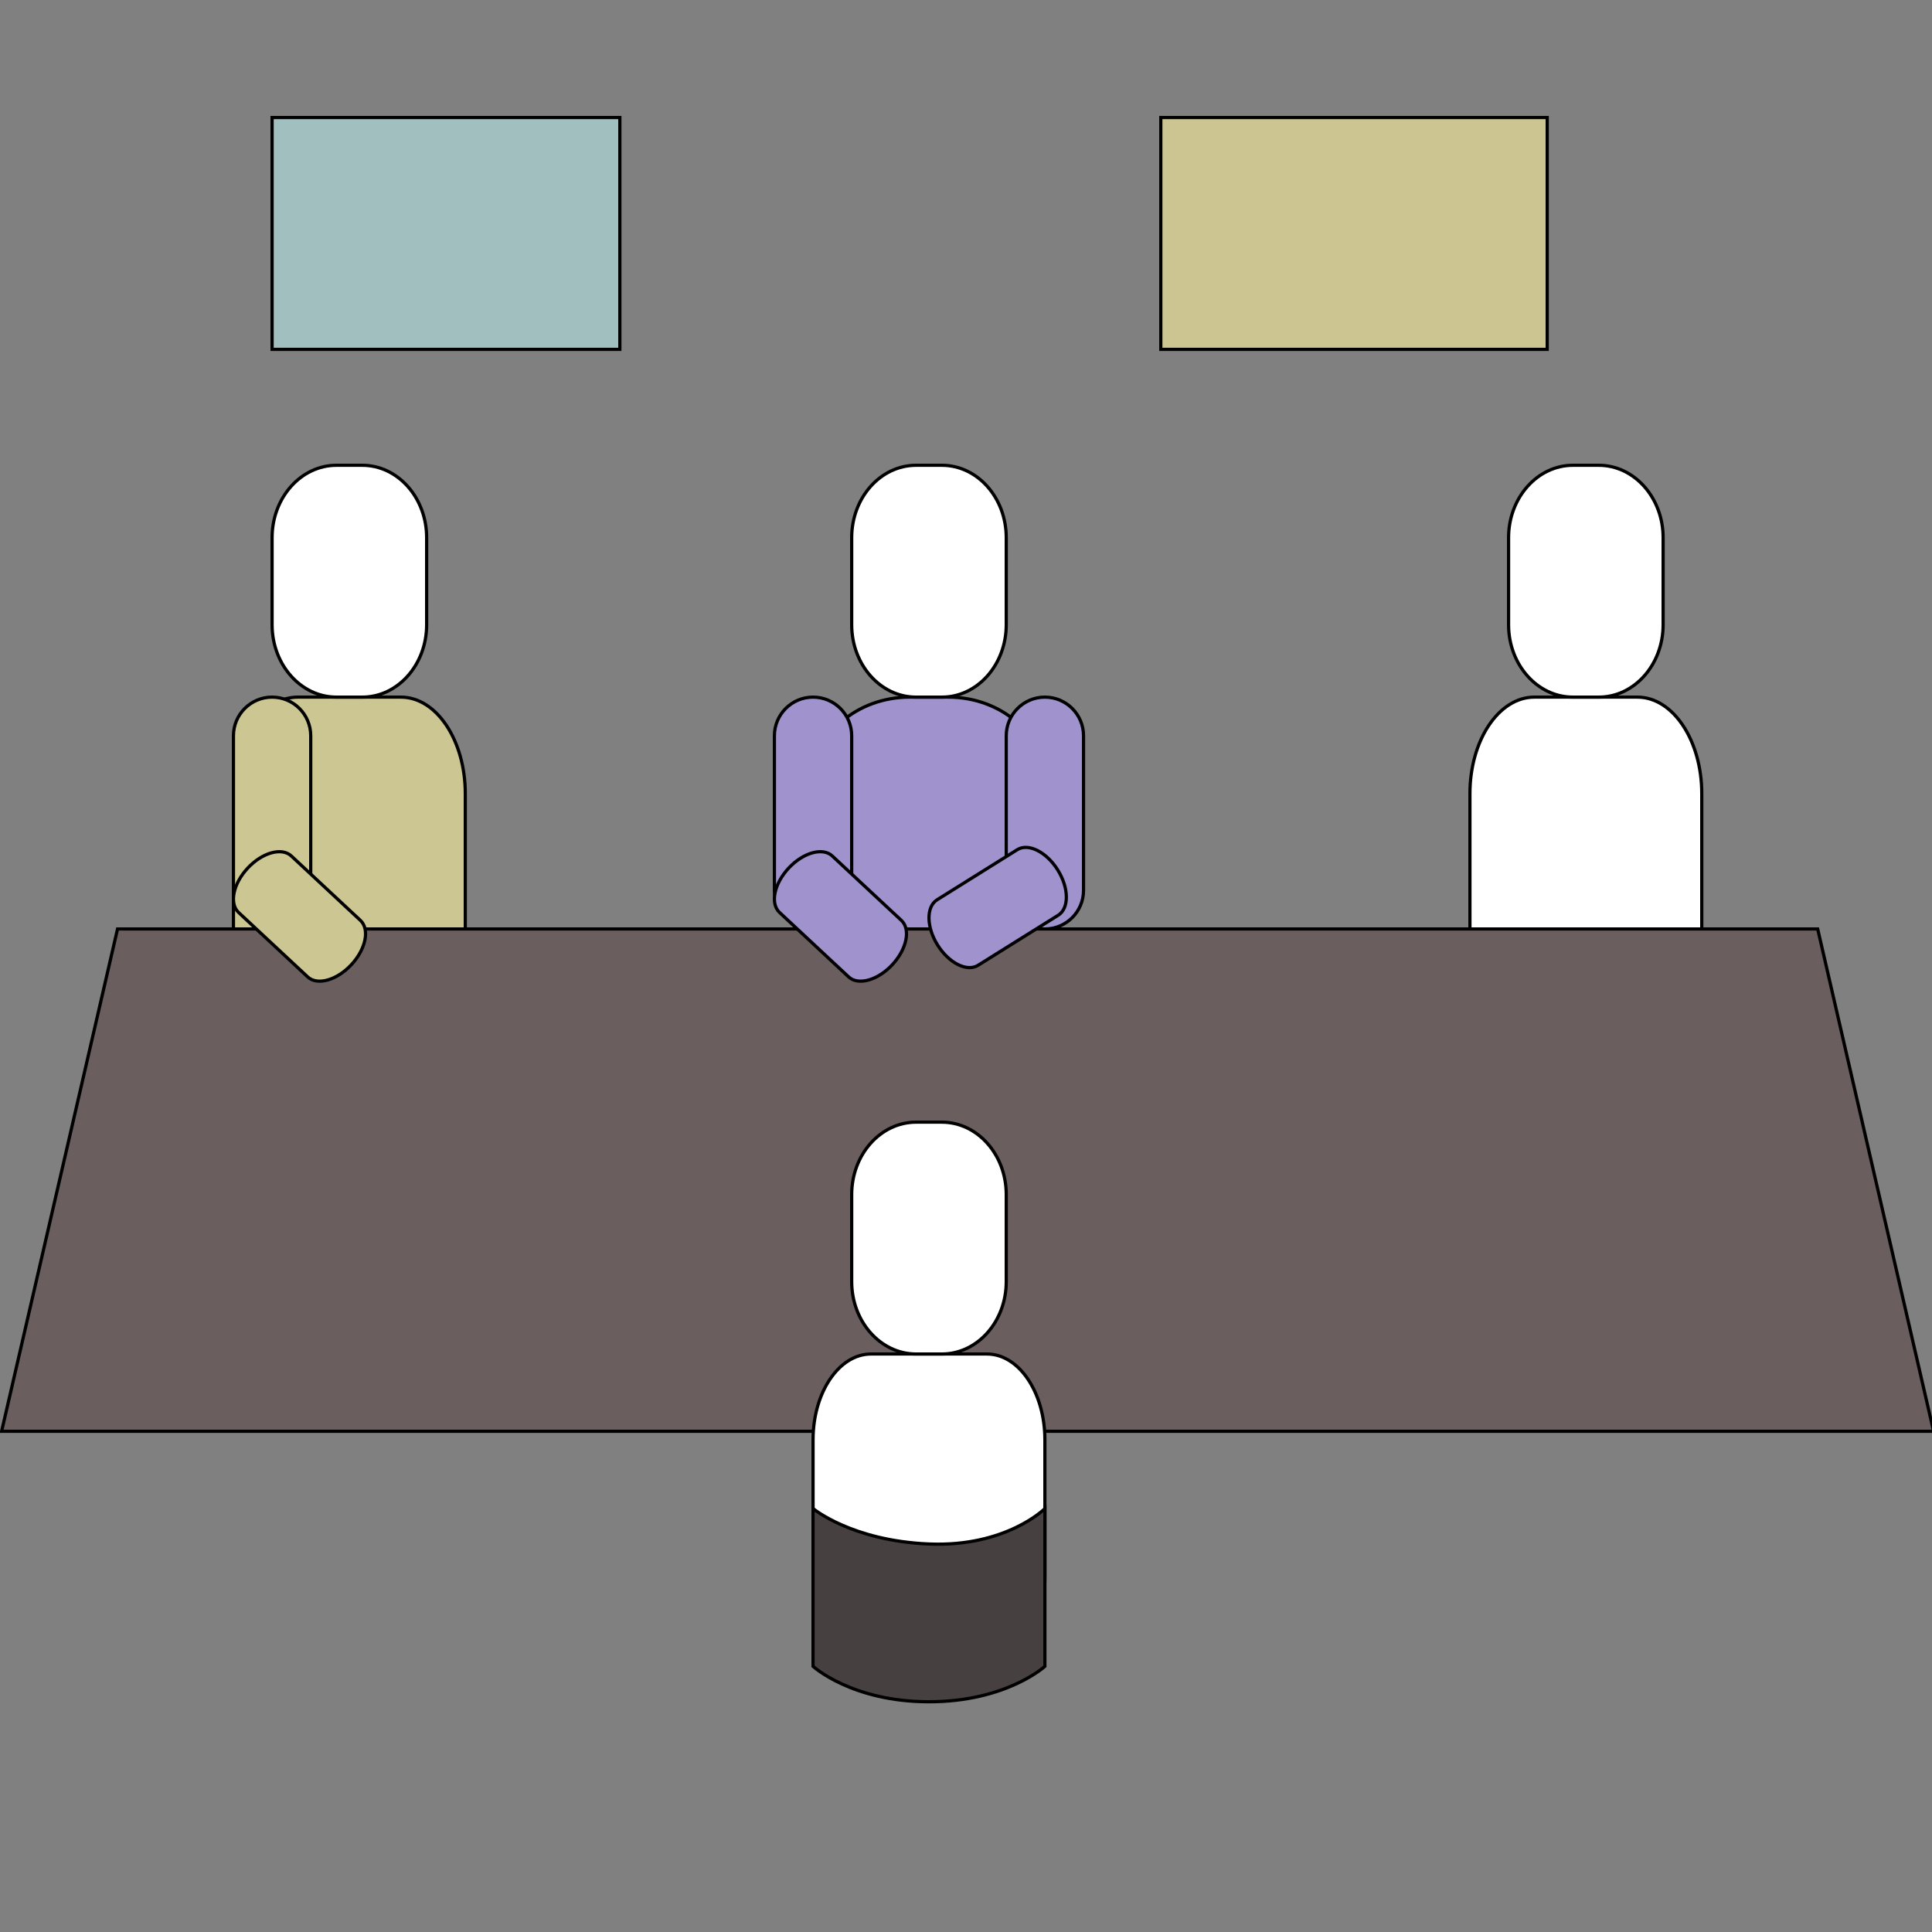 <?xml version="1.0" encoding="UTF-8"?>
<svg version="1.1" xmlns="http://www.w3.org/2000/svg" xmlns:xlink="http://www.w3.org/1999/xlink" x="0" y="0" width="600" height="600" viewBox="0, 0, 600, 600">
  <rect x="0" y="0" width="600" height="600" fill="#808080" stroke="none"/>
  <g id="Wall">
    <g>
      <path d="M84.5,36.5 L192.5,36.5 L192.5,108.5 L84.5,108.5 L84.5,36.5 z" fill="#A1BFBF"/>
      <path d="M84.5,36.5 L192.5,36.5 L192.5,108.5 L84.5,108.5 L84.5,36.5 z" fill-opacity="0" stroke="#000000" stroke-width="1"/>
    </g>
    <g>
      <path d="M360.5,36.5 L480.5,36.5 L480.5,108.5 L360.5,108.5 L360.5,36.5 z" fill="#CCC592"/>
      <path d="M360.5,36.5 L480.5,36.5 L480.5,108.5 L360.5,108.5 L360.5,36.5 z" fill-opacity="0" stroke="#000000" stroke-width="1"/>
    </g>
  </g>
  <g id="interviewers">
    <g>
      <path d="M92.5,216.5 L124.5,216.5 C135.546,216.5 144.5,229.931 144.5,246.5 L144.5,294.5 C144.5,311.069 135.546,324.5 124.5,324.5 L92.5,324.5 C81.454,324.5 72.5,311.069 72.5,294.5 L72.5,246.5 C72.5,229.931 81.454,216.5 92.5,216.5 z" fill="#CCC792"/>
      <path d="M92.5,216.5 L124.5,216.5 C135.546,216.5 144.5,229.931 144.5,246.5 L144.5,294.5 C144.5,311.069 135.546,324.5 124.5,324.5 L92.5,324.5 C81.454,324.5 72.5,311.069 72.5,294.5 L72.5,246.5 C72.5,229.931 81.454,216.5 92.5,216.5 z" fill-opacity="0" stroke="#000000" stroke-width="1"/>
    </g>
    <g>
      <path d="M282.5,216.5 L294.5,216.5 C311.069,216.5 324.5,228.253 324.5,242.75 L324.5,274.25 C324.5,288.747 311.069,300.5 294.5,300.5 L282.5,300.5 C265.931,300.5 252.5,288.747 252.5,274.25 L252.5,242.75 C252.5,228.253 265.931,216.5 282.5,216.5 z" fill="#A092CC"/>
      <path d="M282.5,216.5 L294.5,216.5 C311.069,216.5 324.5,228.253 324.5,242.75 L324.5,274.25 C324.5,288.747 311.069,300.5 294.5,300.5 L282.5,300.5 C265.931,300.5 252.5,288.747 252.5,274.25 L252.5,242.75 C252.5,228.253 265.931,216.5 282.5,216.5 z" fill-opacity="0" stroke="#000000" stroke-width="1"/>
    </g>
    <g>
      <path d="M324.5,216.5 L324.5,216.5 C331.127,216.5 336.5,221.873 336.5,228.5 L336.5,276.5 C336.5,283.127 331.127,288.5 324.5,288.5 L324.5,288.5 C317.873,288.5 312.5,283.127 312.5,276.5 L312.5,228.5 C312.5,221.873 317.873,216.5 324.5,216.5 z" fill="#A092CC"/>
      <path d="M324.5,216.5 L324.5,216.5 C331.127,216.5 336.5,221.873 336.5,228.5 L336.5,276.5 C336.5,283.127 331.127,288.5 324.5,288.5 L324.5,288.5 C317.873,288.5 312.5,283.127 312.5,276.5 L312.5,228.5 C312.5,221.873 317.873,216.5 324.5,216.5 z" fill-opacity="0" stroke="#000000" stroke-width="1"/>
    </g>
    <g>
      <path d="M476.5,216.5 L508.5,216.5 C519.546,216.5 528.5,229.931 528.5,246.5 L528.5,306.5 C528.5,323.069 519.546,336.5 508.5,336.5 L476.5,336.5 C465.454,336.5 456.5,323.069 456.5,306.5 L456.5,246.5 C456.5,229.931 465.454,216.5 476.5,216.5 z" fill="#FFFFFF"/>
      <path d="M476.5,216.5 L508.5,216.5 C519.546,216.5 528.5,229.931 528.5,246.5 L528.5,306.5 C528.5,323.069 519.546,336.5 508.5,336.5 L476.5,336.5 C465.454,336.5 456.5,323.069 456.5,306.5 L456.5,246.5 C456.5,229.931 465.454,216.5 476.5,216.5 z" fill-opacity="0" stroke="#000000" stroke-width="1"/>
    </g>
    <g>
      <path d="M284.5,144.5 L292.5,144.5 C303.546,144.5 312.5,154.574 312.5,167 L312.5,194 C312.5,206.426 303.546,216.5 292.5,216.5 L284.5,216.5 C273.454,216.5 264.5,206.426 264.5,194 L264.5,167 C264.5,154.574 273.454,144.5 284.5,144.5 z" fill="#FFFFFF"/>
      <path d="M284.5,144.5 L292.5,144.5 C303.546,144.5 312.5,154.574 312.5,167 L312.5,194 C312.5,206.426 303.546,216.5 292.5,216.5 L284.5,216.5 C273.454,216.5 264.5,206.426 264.5,194 L264.5,167 C264.5,154.574 273.454,144.5 284.5,144.5 z" fill-opacity="0" stroke="#000000" stroke-width="1"/>
    </g>
    <g>
      <path d="M252.5,216.5 L252.5,216.5 C259.127,216.5 264.5,221.873 264.5,228.5 L264.5,276.5 C264.5,283.127 259.127,288.5 252.5,288.5 L252.5,288.5 C245.873,288.5 240.5,283.127 240.5,276.5 L240.5,228.5 C240.5,221.873 245.873,216.5 252.5,216.5 z" fill="#A092CC"/>
      <path d="M252.5,216.5 L252.5,216.5 C259.127,216.5 264.5,221.873 264.5,228.5 L264.5,276.5 C264.5,283.127 259.127,288.5 252.5,288.5 L252.5,288.5 C245.873,288.5 240.5,283.127 240.5,276.5 L240.5,228.5 C240.5,221.873 245.873,216.5 252.5,216.5 z" fill-opacity="0" stroke="#000000" stroke-width="1"/>
    </g>
    <g>
      <path d="M488.5,144.5 L496.5,144.5 C507.546,144.5 516.5,154.574 516.5,167 L516.5,194 C516.5,206.426 507.546,216.5 496.5,216.5 L488.5,216.5 C477.454,216.5 468.5,206.426 468.5,194 L468.5,167 C468.5,154.574 477.454,144.5 488.5,144.5 z" fill="#FFFFFF"/>
      <path d="M488.5,144.5 L496.5,144.5 C507.546,144.5 516.5,154.574 516.5,167 L516.5,194 C516.5,206.426 507.546,216.5 496.5,216.5 L488.5,216.5 C477.454,216.5 468.5,206.426 468.5,194 L468.5,167 C468.5,154.574 477.454,144.5 488.5,144.5 z" fill-opacity="0" stroke="#000000" stroke-width="1"/>
    </g>
    <g>
      <path d="M104.5,144.5 L112.5,144.5 C123.546,144.5 132.5,154.574 132.5,167 L132.5,194 C132.5,206.426 123.546,216.5 112.5,216.5 L104.5,216.5 C93.454,216.5 84.5,206.426 84.5,194 L84.5,167 C84.5,154.574 93.454,144.5 104.5,144.5 z" fill="#FFFFFF"/>
      <path d="M104.5,144.5 L112.5,144.5 C123.546,144.5 132.5,154.574 132.5,167 L132.5,194 C132.5,206.426 123.546,216.5 112.5,216.5 L104.5,216.5 C93.454,216.5 84.5,206.426 84.5,194 L84.5,167 C84.5,154.574 93.454,144.5 104.5,144.5 z" fill-opacity="0" stroke="#000000" stroke-width="1"/>
    </g>
    <g>
      <path d="M84.5,216.5 L84.5,216.5 C91.127,216.5 96.5,221.873 96.5,228.5 L96.5,276.5 C96.5,283.127 91.127,288.5 84.5,288.5 L84.5,288.5 C77.873,288.5 72.5,283.127 72.5,276.5 L72.5,228.5 C72.5,221.873 77.873,216.5 84.5,216.5 z" fill="#CCC792"/>
      <path d="M84.5,216.5 L84.5,216.5 C91.127,216.5 96.5,221.873 96.5,228.5 L96.5,276.5 C96.5,283.127 91.127,288.5 84.5,288.5 L84.5,288.5 C77.873,288.5 72.5,283.127 72.5,276.5 L72.5,228.5 C72.5,221.873 77.873,216.5 84.5,216.5 z" fill-opacity="0" stroke="#000000" stroke-width="1"/>
    </g>
  </g>
  <g id="Furniture">
    <g>
      <path d="M36.5,288.5 L564.5,288.5 L600.5,444.5 L0.5,444.5 L36.5,288.5 z" fill="#6A5E5E"/>
      <path d="M36.5,288.5 L564.5,288.5 L600.5,444.5 L0.5,444.5 L36.5,288.5 z" fill-opacity="0" stroke="#000000" stroke-width="1"/>
    </g>
    <g>
      <path d="M244.923,269.602 L244.923,269.602 C249.443,264.755 255.508,263.065 258.47,265.827 L279.923,285.832 C282.885,288.594 281.622,294.763 277.102,299.61 L277.102,299.61 C272.582,304.457 266.517,306.147 263.555,303.385 L242.102,283.379 C239.14,280.617 240.403,274.449 244.923,269.602 z" fill="#A092CC"/>
      <path d="M244.923,269.602 L244.923,269.602 C249.443,264.755 255.508,263.065 258.47,265.827 L279.923,285.832 C282.885,288.594 281.622,294.763 277.102,299.61 L277.102,299.61 C272.582,304.457 266.517,306.147 263.555,303.385 L242.102,283.379 C239.14,280.617 240.403,274.449 244.923,269.602 z" fill-opacity="0" stroke="#000000" stroke-width="1"/>
    </g>
    <g>
      <path d="M76.923,269.602 L76.923,269.602 C81.443,264.755 87.508,263.065 90.47,265.827 L111.923,285.832 C114.885,288.594 113.622,294.763 109.102,299.61 L109.102,299.61 C104.582,304.457 98.517,306.147 95.555,303.385 L74.102,283.379 C71.14,280.617 72.403,274.449 76.923,269.602 z" fill="#CCC792"/>
      <path d="M76.923,269.602 L76.923,269.602 C81.443,264.755 87.508,263.065 90.47,265.827 L111.923,285.832 C114.885,288.594 113.622,294.763 109.102,299.61 L109.102,299.61 C104.582,304.457 98.517,306.147 95.555,303.385 L74.102,283.379 C71.14,280.617 72.403,274.449 76.923,269.602 z" fill-opacity="0" stroke="#000000" stroke-width="1"/>
    </g>
    <g>
      <path d="M328.49,270.173 L328.49,270.173 C332.002,275.794 332.064,282.09 328.63,284.236 L303.754,299.78 C300.319,301.927 294.688,299.11 291.176,293.49 L291.176,293.49 C287.664,287.869 287.601,281.573 291.036,279.427 L315.912,263.883 C319.346,261.737 324.978,264.553 328.49,270.173 z" fill="#A092CC"/>
      <path d="M328.49,270.173 L328.49,270.173 C332.002,275.794 332.064,282.09 328.63,284.236 L303.754,299.78 C300.319,301.927 294.688,299.11 291.176,293.49 L291.176,293.49 C287.664,287.869 287.601,281.573 291.036,279.427 L315.912,263.883 C319.346,261.737 324.978,264.553 328.49,270.173 z" fill-opacity="0" stroke="#000000" stroke-width="1"/>
    </g>
  </g>
  <g id="interviewee">
    <g>
      <path d="M270.5,420.5 L306.5,420.5 C316.441,420.5 324.5,432.439 324.5,447.167 L324.5,489.833 C324.5,504.561 316.441,516.5 306.5,516.5 L270.5,516.5 C260.559,516.5 252.5,504.561 252.5,489.833 L252.5,447.167 C252.5,432.439 260.559,420.5 270.5,420.5 z" fill="#FFFFFF"/>
      <path d="M270.5,420.5 L306.5,420.5 C316.441,420.5 324.5,432.439 324.5,447.167 L324.5,489.833 C324.5,504.561 316.441,516.5 306.5,516.5 L270.5,516.5 C260.559,516.5 252.5,504.561 252.5,489.833 L252.5,447.167 C252.5,432.439 260.559,420.5 270.5,420.5 z" fill-opacity="0" stroke="#000000" stroke-width="1"/>
    </g>
    <g>
      <path d="M284.5,348.5 L292.5,348.5 C303.546,348.5 312.5,358.574 312.5,371 L312.5,398 C312.5,410.426 303.546,420.5 292.5,420.5 L284.5,420.5 C273.454,420.5 264.5,410.426 264.5,398 L264.5,371 C264.5,358.574 273.454,348.5 284.5,348.5 z" fill="#FFFFFF"/>
      <path d="M284.5,348.5 L292.5,348.5 C303.546,348.5 312.5,358.574 312.5,371 L312.5,398 C312.5,410.426 303.546,420.5 292.5,420.5 L284.5,420.5 C273.454,420.5 264.5,410.426 264.5,398 L264.5,371 C264.5,358.574 273.454,348.5 284.5,348.5 z" fill-opacity="0" stroke="#000000" stroke-width="1"/>
    </g>
    <g>
      <path d="M252.5,468.5 C252.5,468.5 264.5,478.5 288.5,479.5 C312.5,480.5 324.5,468.5 324.5,468.5 L324.5,517.5 C324.5,517.5 312.5,528.5 288.5,528.5 C264.5,528.5 252.5,517.5 252.5,517.5 L252.5,468.5 z" fill="#474040"/>
      <path d="M252.5,468.5 C252.5,468.5 264.5,478.5 288.5,479.5 C312.5,480.5 324.5,468.5 324.5,468.5 L324.5,517.5 C324.5,517.5 312.5,528.5 288.5,528.5 C264.5,528.5 252.5,517.5 252.5,517.5 L252.5,468.5 z" fill-opacity="0" stroke="#000000" stroke-width="1"/>
    </g>
  </g>
</svg>
